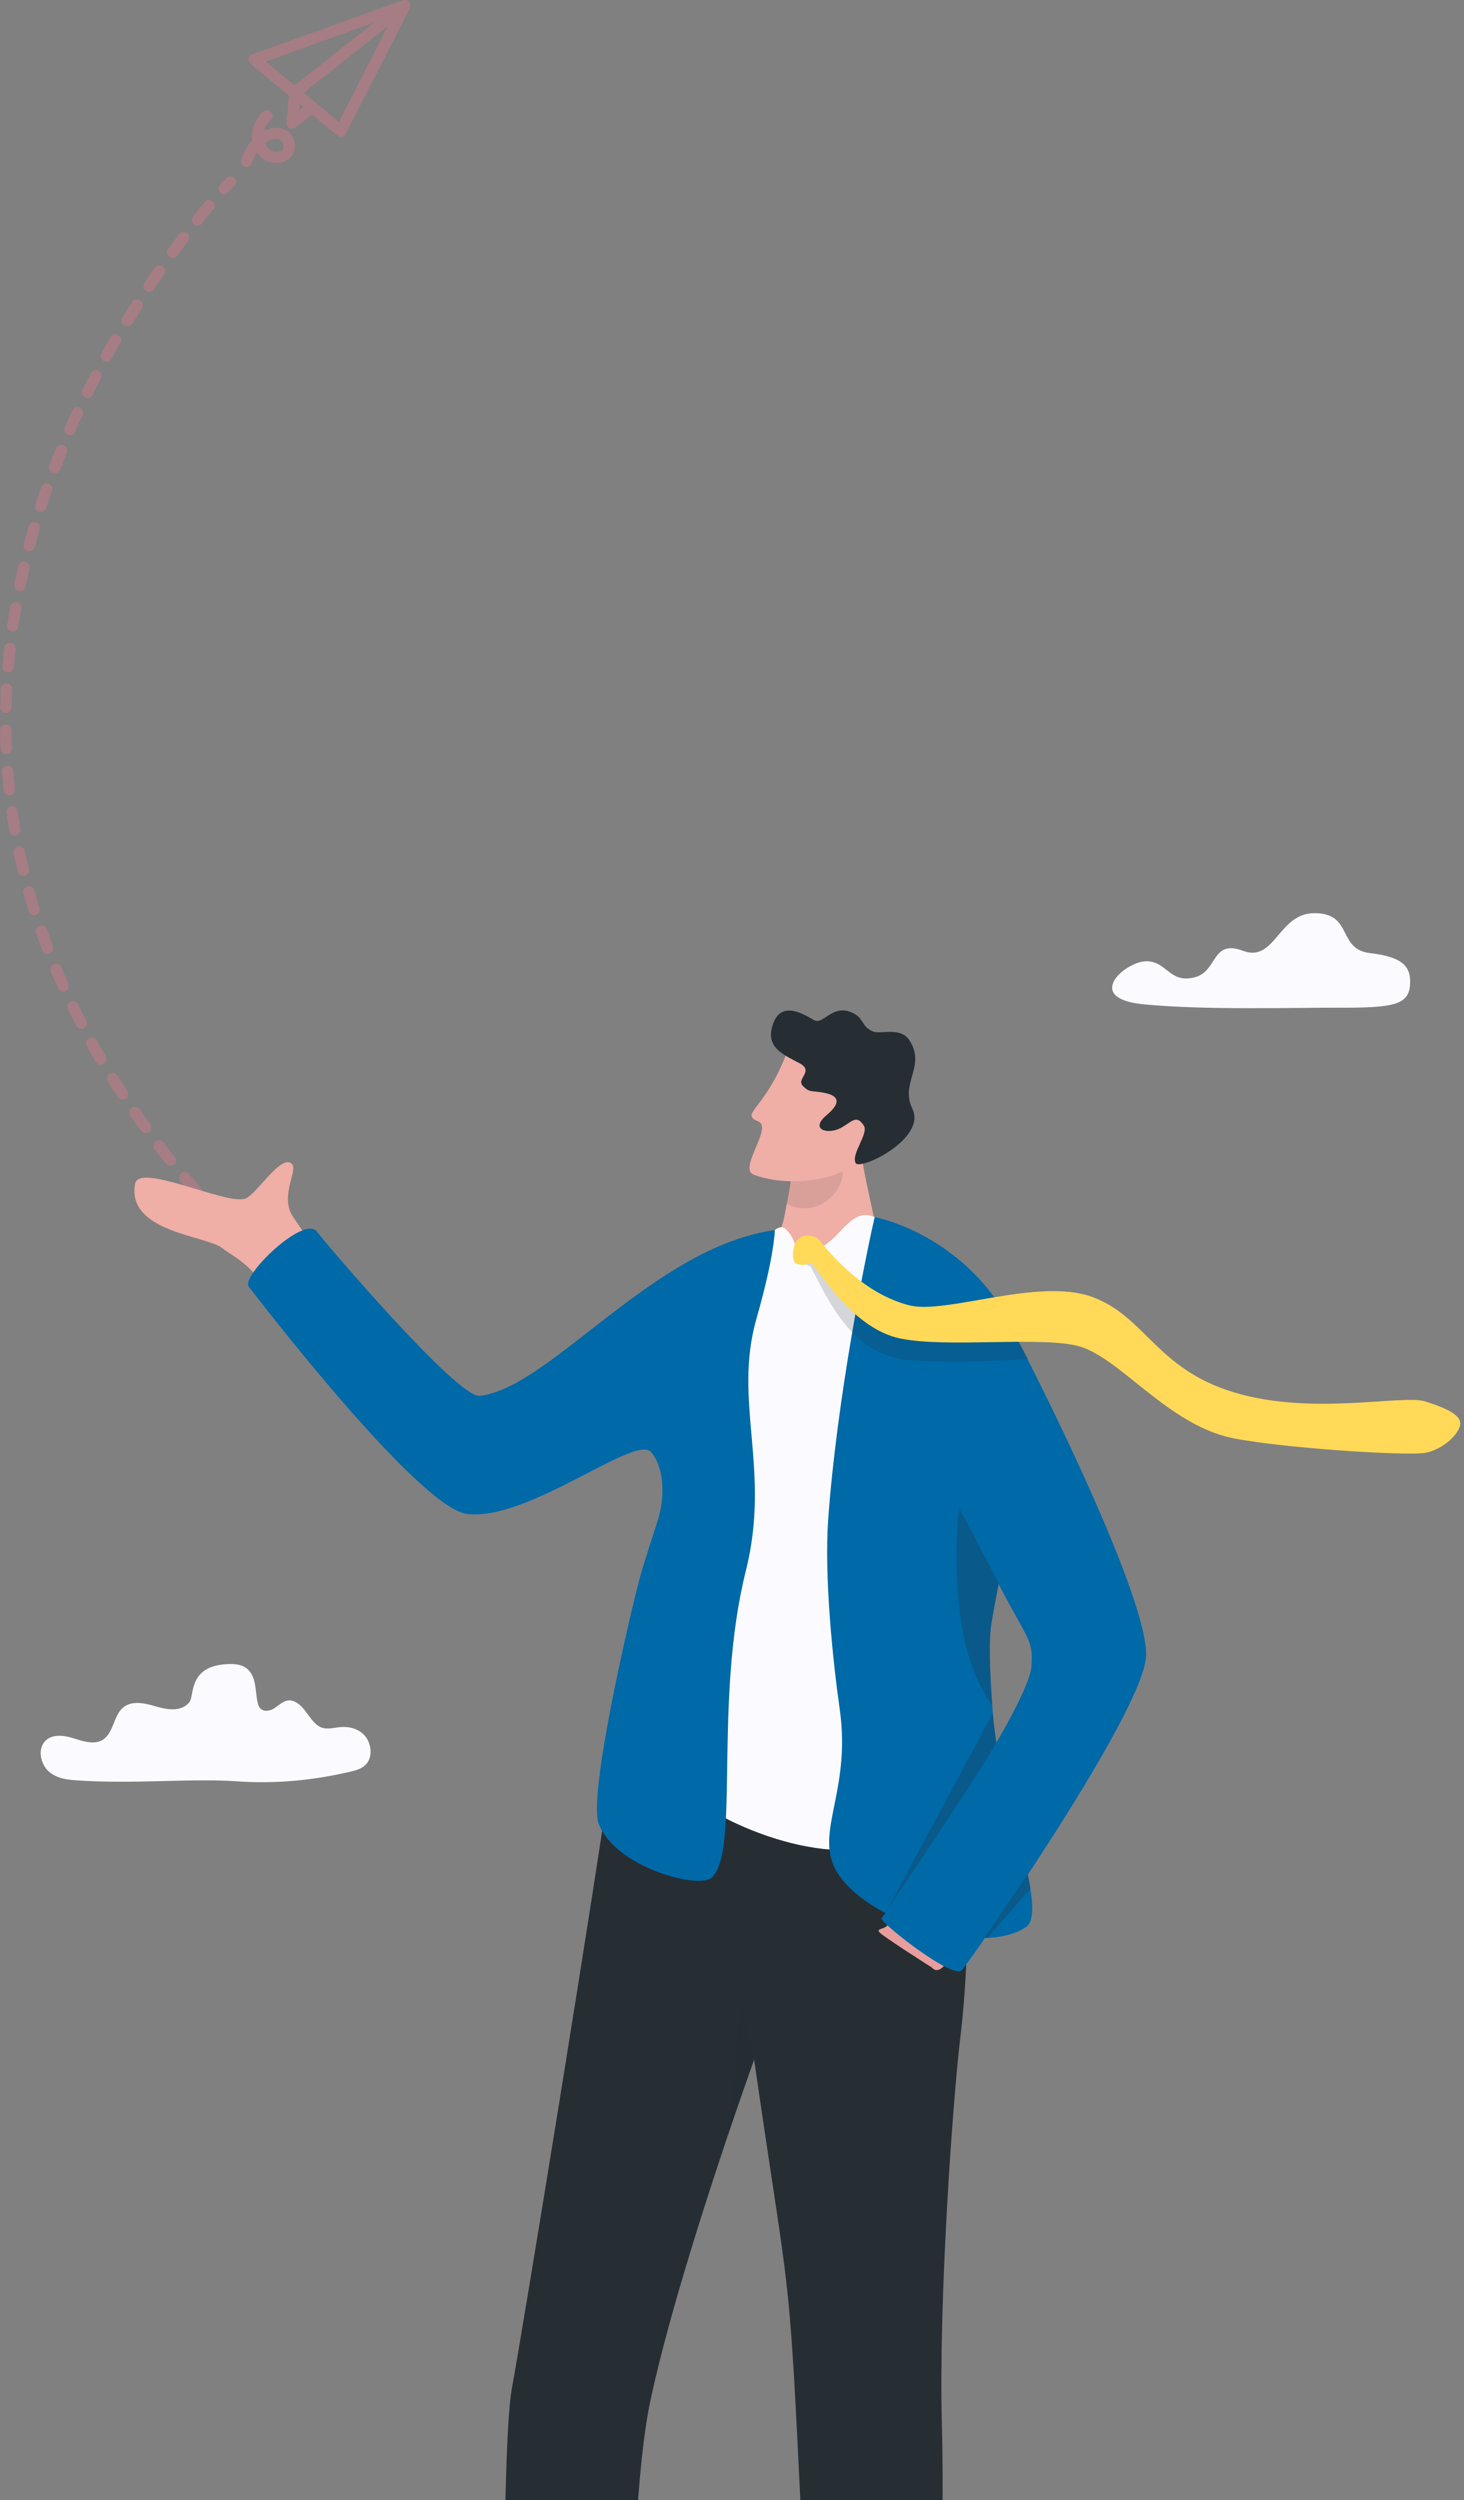 <svg width="324" height="553" viewBox="0 0 324 553" fill="none" xmlns="http://www.w3.org/2000/svg">
<rect x="0" y="0" width="324" height="553" fill="#808080" stroke="none"/>
<g opacity="0.3">
<path d="M90.826 1.059L90.826 1.009C90.826 0.958 90.776 0.908 90.776 0.857C90.776 0.807 90.726 0.757 90.726 0.706C90.726 0.656 90.675 0.656 90.675 0.605C90.675 0.555 90.625 0.555 90.625 0.504C90.625 0.454 90.575 0.454 90.575 0.404C90.524 0.353 90.524 0.353 90.474 0.303C90.424 0.252 90.424 0.252 90.373 0.202C90.273 0.101 90.172 0.051 90.021 0.051C89.971 0.051 89.971 0.051 89.92 0C89.87 0 89.87 0 89.82 0C89.719 0 89.668 0 89.568 0C89.517 0 89.417 0 89.366 0C89.316 0 89.215 0.051 89.165 0.051L55.878 12.003C55.475 12.154 55.123 12.507 55.072 12.961C54.972 13.415 55.173 13.869 55.525 14.171L63.934 21.131L63.379 27.133C63.329 27.637 63.581 28.091 64.034 28.343C64.235 28.444 64.436 28.494 64.638 28.494C64.89 28.494 65.192 28.393 65.393 28.242L69.07 25.367L74.608 29.957C74.86 30.159 75.112 30.259 75.414 30.259C75.514 30.259 75.565 30.259 75.665 30.259C76.018 30.159 76.371 29.957 76.522 29.604L90.675 1.866C90.675 1.816 90.726 1.765 90.726 1.715C90.776 1.563 90.826 1.412 90.826 1.261C90.826 1.16 90.826 1.11 90.826 1.059ZM58.799 13.617L82.769 4.993L65.193 18.912L58.799 13.617ZM66.149 24.409L66.3 22.997L67.106 23.653L66.149 24.409ZM75.011 26.981L67.207 20.526L85.79 5.8L75.011 26.981Z" fill="#FF778D"/>
<path d="M90.577 0.458C90.577 0.458 90.577 0.406 90.577 0.458C90.525 0.406 90.577 0.406 90.577 0.458Z" fill="#FF778D"/>
<path d="M63.933 29.248C62.473 27.937 60.459 28.29 59.855 28.441C59.351 28.542 58.898 28.693 58.445 28.895C58.848 27.533 59.855 26.625 59.905 26.575C60.409 26.121 60.459 25.314 60.006 24.81C59.553 24.306 58.747 24.255 58.244 24.709C57.942 24.961 55.323 27.382 55.826 30.862L55.826 30.912C54.416 32.526 53.66 34.493 53.358 35.3C53.106 35.955 53.459 36.661 54.113 36.913C54.264 36.964 54.365 36.964 54.516 36.964C55.019 36.964 55.523 36.611 55.724 36.106C55.825 35.754 56.228 34.745 56.883 33.686C57.538 34.694 58.494 35.552 59.753 35.854C61.414 36.308 63.58 36.006 64.688 34.291C65.695 32.828 65.393 30.559 63.933 29.248ZM62.573 33.03C62.12 33.787 60.861 33.635 60.458 33.484C59.552 33.232 58.998 32.475 58.696 31.669C59.2 31.265 59.754 31.013 60.358 30.862C60.761 30.761 61.768 30.559 62.271 31.063C62.724 31.568 62.926 32.475 62.573 33.03Z" fill="#FF778D"/>
<path d="M49.63 43.014C49.328 43.014 49.026 42.913 48.775 42.661C48.271 42.207 48.221 41.4 48.674 40.896C49.581 39.938 50.084 39.433 50.084 39.383C50.588 38.879 51.393 38.878 51.846 39.383C52.35 39.887 52.35 40.694 51.846 41.148C51.846 41.148 51.343 41.652 50.486 42.56C50.335 42.863 49.983 43.014 49.63 43.014Z" fill="#FF778D"/>
<path d="M105.23 317.794C104.979 317.794 104.727 317.743 104.526 317.592C103.418 316.836 102.26 316.079 101.203 315.323C100.649 314.92 100.498 314.163 100.851 313.558C101.254 313.003 102.009 312.852 102.613 313.205C103.721 313.961 104.828 314.717 105.936 315.474C106.489 315.877 106.691 316.634 106.288 317.239C106.036 317.592 105.633 317.794 105.23 317.794ZM97.729 312.65C97.478 312.65 97.226 312.6 97.025 312.398C95.917 311.642 94.809 310.835 93.752 310.079C93.198 309.676 93.048 308.869 93.451 308.314C93.853 307.759 94.659 307.608 95.213 308.011C96.27 308.768 97.377 309.574 98.485 310.331C99.039 310.734 99.19 311.541 98.787 312.096C98.535 312.499 98.132 312.65 97.729 312.65ZM90.379 307.356C90.128 307.356 89.876 307.255 89.624 307.104C88.517 306.297 87.46 305.49 86.402 304.684C85.849 304.28 85.748 303.473 86.151 302.919C86.554 302.364 87.359 302.263 87.913 302.666C88.97 303.473 90.028 304.28 91.135 305.087C91.689 305.49 91.789 306.297 91.386 306.852C91.185 307.205 90.782 307.356 90.379 307.356ZM83.181 301.91C82.929 301.91 82.627 301.81 82.425 301.658C81.368 300.801 80.311 299.994 79.254 299.137C78.7 298.683 78.6 297.927 79.053 297.372C79.506 296.817 80.261 296.716 80.815 297.17C81.872 297.977 82.929 298.834 83.987 299.641C84.54 300.044 84.641 300.851 84.188 301.406C83.936 301.759 83.533 301.91 83.181 301.91ZM76.082 296.263C75.78 296.263 75.529 296.162 75.277 295.96C74.22 295.103 73.213 294.246 72.156 293.389C71.602 292.935 71.552 292.128 72.005 291.624C72.458 291.069 73.264 291.018 73.767 291.472C74.774 292.329 75.831 293.187 76.838 294.044C77.392 294.498 77.442 295.305 76.989 295.809C76.838 296.111 76.485 296.263 76.082 296.263ZM69.186 290.414C68.884 290.414 68.582 290.313 68.38 290.111C67.373 289.203 66.367 288.346 65.36 287.439C64.856 286.985 64.806 286.178 65.259 285.674C65.713 285.169 66.518 285.119 67.022 285.573C68.028 286.48 69.035 287.337 70.042 288.245C70.545 288.699 70.646 289.506 70.142 290.01C69.891 290.262 69.538 290.414 69.186 290.414ZM62.44 284.363C62.138 284.363 61.836 284.262 61.584 284.01C60.577 283.102 59.621 282.144 58.664 281.236C58.161 280.732 58.161 279.976 58.614 279.471C59.118 278.967 59.873 278.967 60.377 279.421C61.333 280.328 62.289 281.236 63.296 282.194C63.8 282.648 63.85 283.455 63.346 283.959C63.145 284.211 62.792 284.363 62.44 284.363ZM55.896 278.06C55.594 278.06 55.241 277.959 54.99 277.707C54.033 276.749 53.077 275.79 52.12 274.832C51.617 274.328 51.667 273.521 52.12 273.067C52.624 272.563 53.43 272.613 53.883 273.067C54.789 274.025 55.745 274.983 56.702 275.891C57.205 276.395 57.205 277.202 56.702 277.656C56.55 277.959 56.248 278.06 55.896 278.06ZM49.603 271.555C49.251 271.555 48.949 271.403 48.697 271.151C47.791 270.193 46.835 269.185 45.928 268.176C45.475 267.672 45.476 266.865 46.029 266.411C46.533 265.957 47.339 265.957 47.792 266.512C48.698 267.47 49.604 268.478 50.51 269.437C50.963 269.941 50.963 270.748 50.459 271.202C50.208 271.454 49.906 271.555 49.603 271.555ZM43.512 264.848C43.16 264.848 42.807 264.697 42.556 264.394C41.7 263.386 40.794 262.327 39.938 261.318C39.485 260.764 39.586 260.007 40.09 259.553C40.644 259.099 41.399 259.2 41.852 259.704C42.708 260.713 43.563 261.772 44.469 262.73C44.922 263.234 44.872 264.041 44.368 264.495C44.117 264.747 43.815 264.848 43.512 264.848ZM37.724 257.889C37.371 257.889 36.968 257.738 36.717 257.436C35.861 256.377 35.005 255.318 34.2 254.259C33.797 253.704 33.898 252.897 34.452 252.494C35.006 252.09 35.811 252.191 36.214 252.746C37.019 253.805 37.825 254.864 38.68 255.922C39.133 256.477 39.033 257.284 38.479 257.688C38.277 257.788 38.026 257.889 37.724 257.889ZM32.237 250.678C31.834 250.678 31.482 250.477 31.23 250.174C30.424 249.065 29.669 247.955 28.864 246.846C28.461 246.291 28.613 245.484 29.166 245.081C29.72 244.677 30.526 244.829 30.929 245.383C31.684 246.493 32.489 247.552 33.244 248.661C33.647 249.216 33.546 250.023 32.992 250.426C32.74 250.577 32.489 250.678 32.237 250.678ZM27.102 243.215C26.7 243.215 26.297 243.014 26.045 242.661C25.29 241.501 24.585 240.391 23.881 239.232C23.529 238.626 23.68 237.87 24.284 237.517C24.888 237.164 25.643 237.315 25.996 237.92C26.7 239.03 27.405 240.189 28.16 241.299C28.563 241.904 28.361 242.66 27.807 243.064C27.556 243.165 27.354 243.215 27.102 243.215ZM22.321 235.5C21.867 235.5 21.465 235.298 21.213 234.895C20.508 233.735 19.854 232.525 19.2 231.365C18.847 230.76 19.099 230.003 19.703 229.65C20.308 229.297 21.063 229.549 21.415 230.154C22.07 231.314 22.724 232.474 23.378 233.634C23.731 234.239 23.529 234.995 22.925 235.349C22.724 235.449 22.522 235.5 22.321 235.5ZM17.942 227.583C17.489 227.583 17.035 227.331 16.834 226.877C16.23 225.667 15.626 224.456 15.022 223.246C14.72 222.641 14.972 221.885 15.627 221.582C16.231 221.279 16.986 221.531 17.288 222.187C17.892 223.397 18.446 224.557 19.1 225.767C19.402 226.372 19.201 227.129 18.546 227.482C18.345 227.532 18.143 227.583 17.942 227.583ZM14.016 219.414C13.512 219.414 13.059 219.111 12.858 218.657C12.304 217.397 11.751 216.186 11.248 214.926C10.996 214.27 11.298 213.564 11.902 213.261C12.557 213.009 13.262 213.312 13.564 213.917C14.067 215.127 14.621 216.388 15.124 217.598C15.426 218.253 15.124 218.96 14.469 219.262C14.318 219.363 14.167 219.414 14.016 219.414ZM10.543 211.042C10.04 211.043 9.536 210.74 9.385 210.236C8.882 208.975 8.429 207.664 7.976 206.403C7.725 205.748 8.077 205.042 8.732 204.789C9.386 204.537 10.091 204.89 10.343 205.546C10.796 206.806 11.249 208.067 11.702 209.277C11.953 209.933 11.601 210.639 10.946 210.891C10.845 210.992 10.694 211.042 10.543 211.042ZM7.574 202.47C7.02 202.47 6.517 202.117 6.366 201.562C5.963 200.251 5.561 198.94 5.209 197.679C5.007 197.023 5.41 196.317 6.065 196.116C6.719 195.914 7.424 196.317 7.625 196.973C7.978 198.234 8.38 199.545 8.732 200.805C8.934 201.461 8.581 202.167 7.927 202.369C7.826 202.47 7.725 202.47 7.574 202.47ZM5.159 193.746C4.605 193.746 4.051 193.342 3.951 192.787C3.649 191.476 3.347 190.165 3.045 188.804C2.894 188.098 3.347 187.442 4.002 187.291C4.656 187.139 5.361 187.593 5.512 188.249C5.764 189.56 6.066 190.871 6.418 192.132C6.569 192.787 6.166 193.493 5.511 193.645C5.36 193.695 5.26 193.745 5.159 193.746ZM3.348 184.87C2.744 184.87 2.24 184.416 2.089 183.811C1.838 182.5 1.637 181.138 1.435 179.777C1.335 179.071 1.788 178.466 2.493 178.365C3.198 178.264 3.802 178.717 3.903 179.424C4.104 180.735 4.305 182.046 4.506 183.357C4.607 184.063 4.153 184.719 3.499 184.82C3.499 184.82 3.398 184.87 3.348 184.87ZM2.091 175.894C1.436 175.894 0.933 175.389 0.832 174.784C0.681 173.423 0.581 172.061 0.43 170.75C0.38 170.044 0.883 169.439 1.588 169.388C2.293 169.338 2.897 169.842 2.947 170.548C3.048 171.859 3.199 173.221 3.299 174.532C3.349 175.238 2.896 175.843 2.191 175.944C2.191 175.843 2.141 175.894 2.091 175.894ZM1.387 166.816C0.733 166.816 0.179 166.312 0.129 165.606C0.079 164.244 0.028 162.883 0.029 161.521C0.029 160.815 0.583 160.26 1.288 160.26C1.992 160.26 2.546 160.815 2.546 161.521C2.546 162.832 2.596 164.194 2.646 165.505C2.696 166.211 2.142 166.766 1.438 166.816C1.438 166.816 1.438 166.816 1.387 166.816ZM1.288 157.739C0.583 157.739 0.029 157.134 0.03 156.428C0.08 155.066 0.131 153.705 0.181 152.343C0.232 151.637 0.786 151.133 1.49 151.133C2.195 151.183 2.699 151.738 2.699 152.444C2.648 153.755 2.597 155.116 2.547 156.428C2.547 157.234 1.993 157.739 1.288 157.739ZM1.793 148.712C1.743 148.712 1.743 148.712 1.692 148.712C0.987 148.661 0.484 148.056 0.534 147.35C0.635 145.989 0.787 144.627 0.938 143.316C1.039 142.61 1.643 142.106 2.348 142.206C3.053 142.307 3.556 142.912 3.455 143.618C3.304 144.929 3.153 146.291 3.052 147.602C3.001 148.207 2.447 148.712 1.793 148.712ZM2.852 139.685C2.801 139.685 2.751 139.685 2.65 139.685C1.946 139.584 1.492 138.928 1.593 138.273C1.795 136.962 1.997 135.6 2.248 134.238C2.349 133.532 3.004 133.078 3.709 133.23C4.414 133.33 4.867 133.986 4.715 134.692C4.514 136.003 4.262 137.314 4.06 138.626C3.959 139.231 3.456 139.685 2.852 139.685ZM4.414 130.759C4.313 130.759 4.263 130.759 4.162 130.708C3.457 130.557 3.055 129.901 3.206 129.195C3.458 127.884 3.76 126.522 4.062 125.211C4.214 124.556 4.919 124.102 5.573 124.253C6.228 124.404 6.681 125.11 6.529 125.766C6.227 127.077 5.925 128.388 5.673 129.649C5.522 130.355 4.968 130.758 4.414 130.759ZM6.48 121.933C6.379 121.933 6.278 121.933 6.178 121.883C5.523 121.681 5.12 121.025 5.272 120.319C5.624 119.008 5.977 117.697 6.38 116.386C6.581 115.73 7.286 115.327 7.941 115.528C8.595 115.73 8.998 116.436 8.797 117.092C8.444 118.352 8.041 119.664 7.739 120.924C7.537 121.58 7.034 121.933 6.48 121.933ZM9.049 113.208C8.898 113.208 8.797 113.208 8.646 113.158C7.992 112.956 7.639 112.25 7.841 111.595C8.244 110.334 8.697 109.023 9.151 107.762C9.402 107.106 10.107 106.753 10.762 107.005C11.416 107.257 11.769 107.963 11.517 108.619C11.063 109.88 10.66 111.141 10.257 112.401C10.106 112.906 9.603 113.208 9.049 113.208ZM12.071 104.685C11.92 104.685 11.769 104.635 11.618 104.585C10.964 104.333 10.662 103.627 10.914 102.971C11.417 101.71 11.87 100.449 12.425 99.189C12.676 98.533 13.432 98.23 14.086 98.482C14.741 98.734 15.043 99.491 14.791 100.146C14.287 101.357 13.783 102.618 13.33 103.878C13.078 104.383 12.575 104.685 12.071 104.685ZM15.496 96.263C15.345 96.263 15.144 96.213 14.993 96.162C14.338 95.86 14.087 95.154 14.339 94.498C14.893 93.288 15.447 92.027 16.001 90.817C16.303 90.161 17.058 89.909 17.662 90.212C18.317 90.514 18.568 91.27 18.266 91.876C17.712 93.086 17.158 94.296 16.604 95.507C16.453 96.011 16 96.263 15.496 96.263ZM19.375 88.043C19.173 88.043 18.972 87.993 18.821 87.892C18.216 87.589 17.965 86.833 18.267 86.177C18.872 84.967 19.476 83.756 20.08 82.546C20.382 81.941 21.138 81.689 21.792 81.991C22.396 82.293 22.648 83.05 22.346 83.706C21.741 84.865 21.137 86.076 20.533 87.286C20.281 87.791 19.828 88.043 19.375 88.043ZM23.555 80.024C23.353 80.024 23.152 79.974 22.951 79.873C22.346 79.52 22.145 78.763 22.447 78.158C23.102 76.998 23.757 75.788 24.462 74.628C24.814 74.023 25.57 73.821 26.174 74.174C26.778 74.527 26.979 75.283 26.627 75.888C25.972 77.049 25.317 78.208 24.662 79.368C24.411 79.772 24.008 80.024 23.555 80.024ZM28.138 72.157C27.936 72.157 27.684 72.106 27.483 71.955C26.879 71.602 26.728 70.795 27.081 70.24C27.786 69.08 28.491 67.92 29.246 66.811C29.599 66.206 30.404 66.054 31.008 66.407C31.613 66.76 31.764 67.567 31.411 68.172C30.706 69.282 30.001 70.442 29.296 71.551C28.943 71.955 28.54 72.156 28.138 72.157ZM33.023 64.541C32.771 64.541 32.519 64.491 32.318 64.34C31.764 63.936 31.563 63.18 31.966 62.575C32.721 61.465 33.477 60.305 34.232 59.246C34.635 58.691 35.44 58.54 35.994 58.943C36.548 59.346 36.699 60.103 36.296 60.708C35.541 61.767 34.785 62.927 34.03 64.037C33.828 64.339 33.425 64.541 33.023 64.541ZM38.21 57.077C37.958 57.077 37.706 56.976 37.455 56.825C36.901 56.422 36.75 55.615 37.203 55.06C38.009 53.95 38.815 52.891 39.62 51.832C40.023 51.277 40.829 51.176 41.383 51.58C41.936 51.983 42.037 52.79 41.634 53.345C40.828 54.404 40.023 55.463 39.217 56.573C39.015 56.926 38.612 57.077 38.21 57.077ZM43.749 49.915C43.447 49.915 43.195 49.815 42.944 49.613C42.39 49.159 42.34 48.403 42.743 47.848C43.599 46.789 44.455 45.73 45.311 44.721C45.764 44.166 46.57 44.116 47.073 44.569C47.627 45.023 47.677 45.83 47.224 46.334C46.368 47.343 45.512 48.352 44.656 49.411C44.505 49.764 44.152 49.915 43.749 49.915Z" fill="#FF778D"/>
<path d="M111.195 321.679C110.943 321.679 110.742 321.628 110.49 321.477C109.936 321.124 109.332 320.72 108.778 320.367C108.174 319.964 108.023 319.207 108.426 318.602C108.829 317.997 109.584 317.845 110.188 318.249C110.742 318.602 111.296 318.955 111.85 319.358C112.454 319.711 112.605 320.518 112.202 321.124C112 321.477 111.598 321.679 111.195 321.679Z" fill="#FF778D"/>
</g>
<path d="M73.824 282.456C73.841 282.422 68.224 274.055 64.9 269.23C61.796 264.726 65.963 258.957 64.647 257.523C62.319 254.976 56.803 264.22 54.289 265.131C50.156 266.649 30.773 257.067 29.896 261.858C27.956 272.486 45.5 273.313 49.06 276.012C52.619 278.711 57.596 280.33 61.256 290.908C61.898 292.746 73.453 283.249 73.824 282.456Z" fill="#EFAEA6"/>
<path d="M213.402 441.737C213.183 444.673 212.879 447.861 212.457 451.336C210.922 464.427 207.666 508.557 208.459 536.594C209.252 564.496 206.789 629.747 206.789 639.751C198.321 643.462 193.074 642.315 180.962 639.751C180.962 639.751 178.82 585.904 176.424 538.753C174.484 500.477 173.927 504.306 166.893 455.57C166.808 455.79 165.105 460.547 162.608 467.851C157.277 483.439 148.353 510.7 144.068 530.42C137.405 561.19 140.88 641.421 138.097 644.187C129.78 649.08 115.711 649.552 111.966 642.754C111.966 642.754 110.38 543.544 113.332 528.008C115.34 517.447 132.26 413.903 136.039 386.102C136.039 386.102 210.568 369.857 212.845 395.313C213.149 398.788 213.25 401.875 213.199 404.793C213.149 408.741 213.351 412.401 213.571 416.433C213.925 422.995 214.262 430.502 213.402 441.737Z" fill="#262E33"/>
<path opacity="0.46" d="M173.455 441.586C173.455 441.586 173.455 441.602 173.438 441.619C173.303 441.535 173.253 441.501 173.236 441.484C173.286 441.484 173.455 441.586 173.455 441.586Z" fill="#262E33"/>
<path opacity="0.54" d="M166.91 455.571C166.825 455.807 163.553 465.017 161.056 472.339L163.991 442.885C163.974 442.885 163.873 444.639 166.91 455.571Z" fill="#262E33"/>
<path opacity="0.35" d="M213.368 439.814C212.744 439.679 190.679 434.197 184.808 413.295C184.808 413.295 205.591 415.59 213.57 416.45C213.925 422.995 214.127 435.563 213.368 439.814Z" fill="#262E33"/>
<path d="M178.938 284.48L194.677 282.557C195.875 275.691 190.712 260.104 190.561 253.778C190.392 246.828 183.003 239.321 183.003 239.321L175.766 252.749L175.817 253.204L175.901 253.997C175.901 253.997 175.344 260.745 174.113 266.346C173.674 268.37 173.455 270.546 172.73 271.828C171.06 274.747 170.688 278.745 166.674 282.979C163.654 286.134 178.938 284.48 178.938 284.48Z" fill="#EFAEA6"/>
<path opacity="0.11" d="M174.113 266.329C182.143 270.243 187.98 261.218 186.124 258.384C184.893 256.511 180.102 251.821 180.102 251.821L175.834 253.205L175.918 253.997C175.901 253.997 175.53 260.796 174.113 266.329Z" fill="#262E33"/>
<path d="M166.809 259.851C175.328 263.006 187.119 260.594 189.667 256.612C191.91 253.104 193.631 242.729 194.289 240.401C194.373 240.08 194.424 239.912 194.424 239.912L173.961 233.299C173.708 233.957 173.438 234.581 173.185 235.171C168.512 245.833 163.84 246.406 167.838 248.076C171.076 249.426 163.283 258.552 166.809 259.851Z" fill="#EFAEA6"/>
<path d="M182.413 241.734C179.579 241.16 179.275 241.818 177.689 240.215C176.104 238.63 180.287 236.976 176.947 235.188C173.59 233.4 169.778 231.882 170.79 227.513C172.257 221.187 177.166 223.869 180.152 225.657C182.075 226.804 184.134 222.266 188.199 223.835C191.404 225.067 190.375 226.922 193.176 228.154C194.863 228.896 199.265 227.023 201.273 230.127C205.001 235.88 199.13 239.49 201.914 245.242C205.153 251.94 190.24 259.008 189.363 257.27C188.317 255.229 192.315 250.725 191.168 248.971C189.431 246.339 188.452 248.329 185.854 249.612C183.071 250.978 179.157 249.831 182.953 246.659C186.748 243.471 184.977 242.24 182.413 241.734Z" fill="#262E33"/>
<path d="M193.58 269.213C187.457 266.514 185.23 276.957 178.718 276.484C175.277 276.231 176.255 274.865 174.889 273.06C174.046 271.946 173.286 270.715 171.481 272.081C134.757 299.832 155.304 387.013 150.378 392.141C146.363 396.325 171.667 410.664 189.177 409.112C213.183 407.003 215.612 381.648 215.679 376.739C215.747 371.83 213.267 287.955 213.267 287.955C213.267 287.955 202.487 279.976 193.58 269.213Z" fill="#FBFBFF"/>
<path d="M70.147 272.453C71.884 274.814 101.22 309.245 106.112 308.756C121.598 307.204 144.625 275.776 171.481 272.098C171.481 272.098 171.431 277.665 167.433 291.616C162.136 310.038 170.672 325.018 165.071 347.437C157.817 376.436 163.856 409.719 157.497 415.337C154.511 417.968 136.292 413.059 132.513 403.478C130.084 397.354 139.244 357.778 141.623 348.939C142.55 345.497 144.136 340.909 145.621 336.135C147.459 330.197 146.633 323.871 143.984 321.121C140.391 317.41 116.959 336.438 103.447 334.903C92.701 333.689 56.786 286.859 55.048 284.599C53.243 282.287 67.346 268.623 70.147 272.453Z" fill="#0069A8"/>
<path d="M196.515 425.779C195.723 426.842 193.816 426.538 194.66 427.466C195.486 428.394 206.317 435.276 206.317 435.276C206.317 435.276 207.244 436.66 208.914 434.871C210.585 433.066 210.888 431.059 210.888 431.059L196.515 425.779Z" fill="#E79E9C"/>
<path d="M183.29 336.084C182.379 348.77 184.336 367.529 185.837 378.055C188.536 397.033 179.528 405.957 185.719 414.864C193.192 425.593 217.501 432.645 226.998 426.319C232.38 422.726 221.145 397.624 219.745 379.152C219.694 378.494 219.643 377.836 219.593 377.178C219.053 369.553 218.766 362.788 219.475 358.672C219.947 355.939 220.369 353.696 220.757 351.705C220.858 351.199 220.959 350.727 221.044 350.254C221.28 349.074 221.499 347.96 221.718 346.897C222.477 343.119 223.135 339.66 223.878 334.077C224.232 331.344 224.62 328.105 225.042 324.056C226.307 311.741 225.379 294.484 220.706 287.854C209.589 272.081 193.58 269.23 193.58 269.23C191.826 276.653 185.213 309.093 183.29 336.084Z" fill="#0069A8"/>
<path d="M199.114 302.649C225.734 366.247 228.854 358.824 228.281 368.474C227.707 378.123 195.706 423.704 195.099 424.345C194.475 424.986 210.888 438.06 212.879 435.799C214.887 433.539 252.995 378.966 253.636 366.382C254.344 352.515 224.266 293.708 220.572 287.821C216.877 281.933 197.815 276.737 196.6 286.083C195.402 295.412 199.114 302.649 199.114 302.649Z" fill="#0069A8"/>
<path opacity="0.25" d="M212.238 333.52C212.238 333.52 208.678 362.974 219.61 377.161C219.07 369.536 218.783 362.772 219.492 358.655C219.964 355.923 220.386 353.679 220.774 351.688C220.875 351.182 220.976 350.71 221.061 350.238L212.238 333.52Z" fill="#262E33"/>
<path opacity="0.18" d="M179.106 279.976C179.764 279.656 184.218 292.46 191.927 297.537C194.053 298.937 196.398 300.034 198.928 300.523C206.334 301.974 227.572 300.658 227.572 300.658C227.572 300.658 225.683 296.677 222.511 292.004C215.409 293.219 204.63 294.062 200.784 293.101C197.933 292.392 195.318 291.194 192.939 289.76C188.469 287.044 184.825 283.418 182.126 280.33C180.743 278.762 180.81 276.653 178.938 276.316C176.458 275.894 178.246 280.398 179.106 279.976Z" fill="#262E33"/>
<path d="M175.682 275.877C175.918 274.713 176.997 272.925 179.46 273.364C181.316 273.701 181.367 274.477 182.733 276.046C186.849 280.753 193.142 286.707 201.289 288.749C209.437 290.79 229.816 282.541 241.692 286.876C253.568 291.228 255.778 302.717 273.052 307.98C290.326 313.243 310.367 308.402 315.462 310.004C320.556 311.624 323.559 313.192 323.137 315.251C322.716 317.292 319.646 320.362 315.782 321.307C311.919 322.268 279.361 320.008 270.994 317.68C257.347 313.884 247.124 299.697 238.267 297.656C229.411 295.631 209.859 298.145 199.434 296.121C187.811 293.843 180.169 278.897 179.325 279.302C178.482 279.707 177.689 280.111 176.255 279.521C175.26 279.133 175.445 277.041 175.682 275.877Z" fill="#FFD957"/>
<path opacity="0.25" d="M220.453 385.444C218.581 389.61 196.364 422.472 196.364 422.472L219.677 379.033L220.453 385.444Z" fill="#262E33"/>
<path opacity="0.25" d="M228.112 417.715L218.496 428.663L217.956 428.511L227.488 414.51L228.112 417.715Z" fill="#262E33"/>
<path d="M52.451 394.031C61.037 394.621 69.236 393.845 77.654 391.871C78.953 391.568 80.319 391.163 81.196 390.049C82.529 388.346 82.124 385.495 80.69 383.892C79.256 382.306 77.114 381.834 75.123 382.053C73.858 382.188 72.542 382.576 71.311 382.188C69.775 381.682 68.763 380.08 67.734 378.696C66.705 377.313 65.305 375.93 63.719 376.149C62.538 376.318 61.594 377.33 60.531 377.971C59.468 378.612 57.933 378.679 57.326 377.499C56.027 374.985 57.849 368.085 51.169 368.085C41.519 368.085 43.088 375.019 41.941 376.486C40.187 378.713 37.049 378.224 34.502 377.465C31.954 376.706 28.918 375.997 26.944 377.988C25.24 379.725 25.055 382.897 23.25 384.466C21.326 386.153 18.577 385.259 16.232 384.499C13.887 383.74 10.867 383.47 9.518 385.765C8.388 387.688 9.231 390.488 10.851 391.905C12.47 393.322 14.612 393.66 16.637 393.794C29.846 394.722 41.84 393.305 52.451 394.031Z" fill="#FBFBFF"/>
<path d="M253.703 212.633C249.064 212.633 239.549 220.849 253.163 222.165C266.76 223.481 287.138 222.873 295.387 222.907C308.849 222.958 312.189 222.401 312.071 216.901C312.004 213.713 310.283 211.655 303.198 210.828C295.809 209.968 299.588 201.753 290.58 202.006C282.904 202.225 282.128 212.954 275.093 210.322C268.076 207.691 269.543 214.86 264.415 216.176C258.764 217.627 258.342 212.633 253.703 212.633Z" fill="#FBFBFF"/>
</svg>
